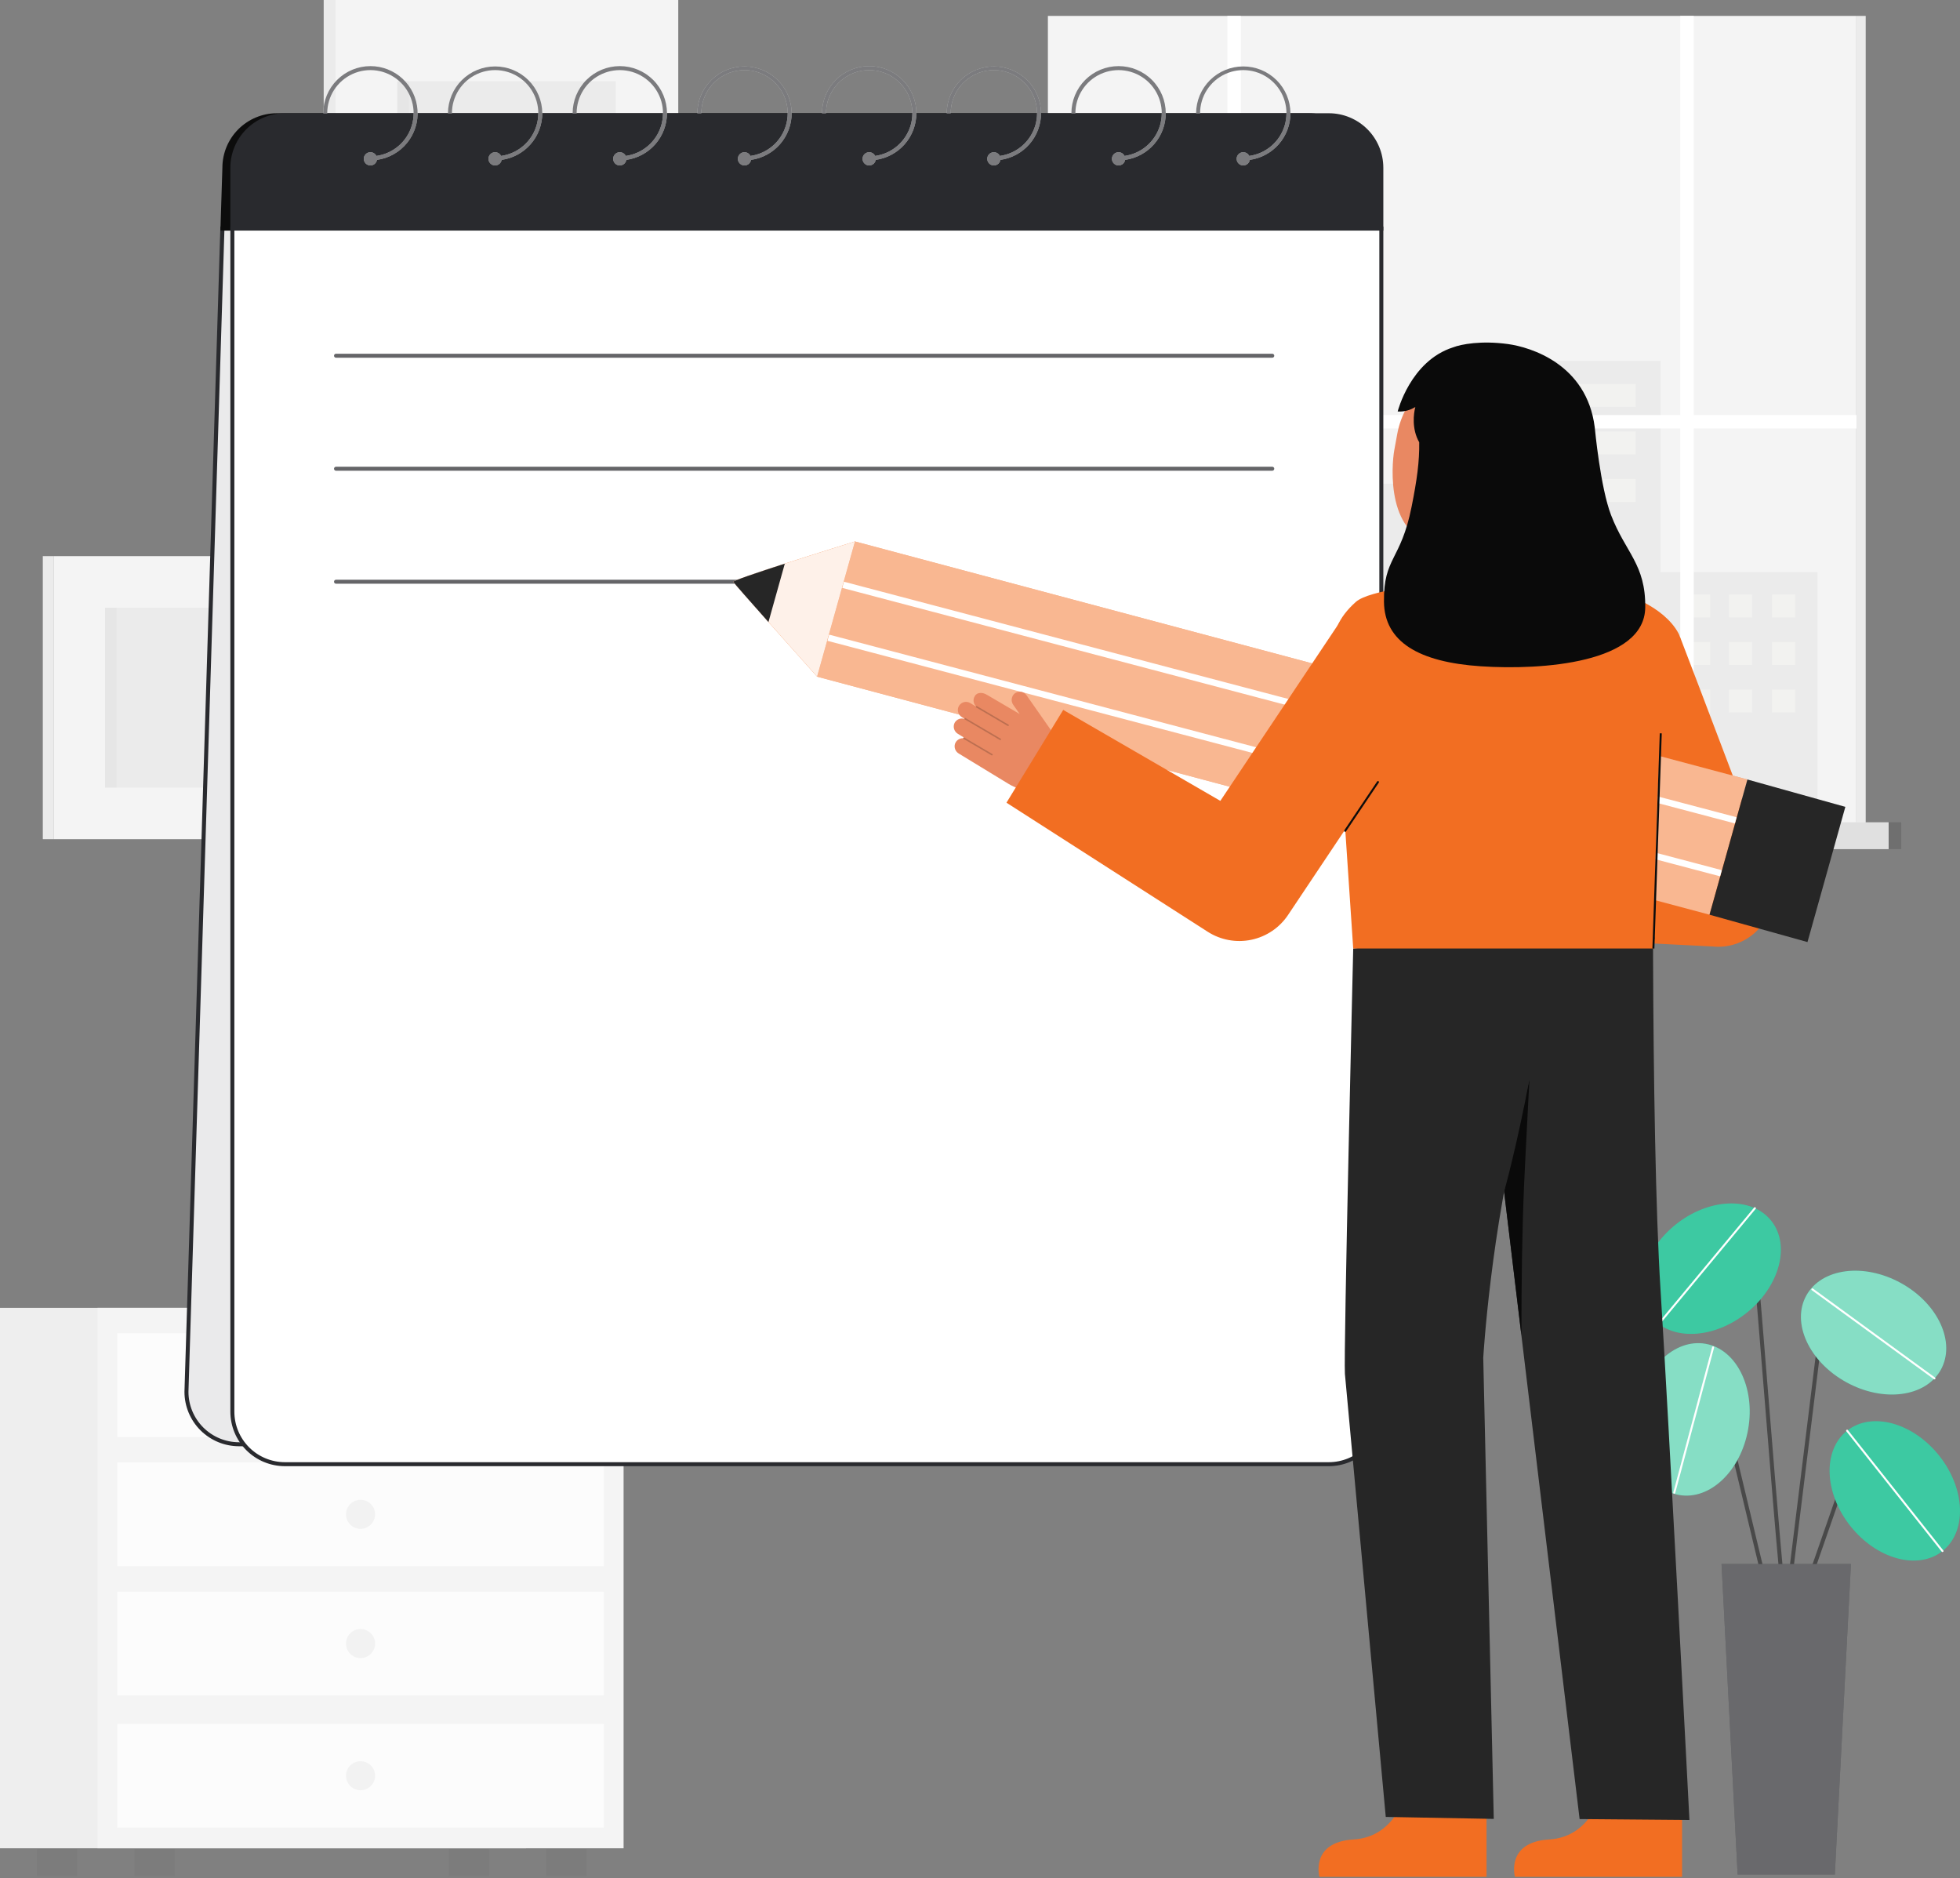 <svg width="311" height="298" viewBox="0 0 311 298" fill="none" xmlns="http://www.w3.org/2000/svg">
<rect x="0" y="0" width="311" height="298" fill="#808080" stroke="none"/>
<g clip-path="url(#clip0_5_742)">
<path d="M53.128 70.815H107.622L107.622 7.62939e-06H53.128L53.128 70.815Z" fill="#F4F4F4"/>
<path d="M53.128 0H51.361V70.815H53.128V0Z" fill="#F4F4F4"/>
<path opacity="0.05" d="M53.128 0H51.361V70.815H53.128V0Z" fill="#292A2E"/>
<path opacity="0.05" d="M63.055 57.915L97.695 57.915V12.9L63.055 12.9L63.055 57.915Z" fill="#292A2E"/>
<path opacity="0.03" d="M63.055 57.915H64.86V12.9H63.055L63.055 57.915Z" fill="#292A2E"/>
<path d="M8.561 133.133H53.128L53.128 88.23H8.561L8.561 133.133Z" fill="#F4F4F4"/>
<path opacity="0.05" d="M16.68 124.954H45.01V96.41H16.68L16.68 124.954Z" fill="#292A2E"/>
<path d="M8.562 88.23H6.794V133.133H8.562V88.23Z" fill="#F4F4F4"/>
<path opacity="0.05" d="M8.562 88.23H6.794V133.133H8.562V88.23Z" fill="#292A2E"/>
<path opacity="0.03" d="M16.68 124.954H18.485L18.485 96.41H16.68L16.68 124.954Z" fill="#292A2E"/>
<path d="M294.566 2.524H166.273V130.61H294.566V2.524Z" fill="#F4F4F4"/>
<path d="M296.037 2.524H294.566V130.61H296.037V2.524Z" fill="#F4F4F4"/>
<path opacity="0.05" d="M296.037 2.524H294.566V130.61H296.037V2.524Z" fill="#292A2E"/>
<path opacity="0.05" d="M263.487 90.785V57.274H235.991V76.743H193.401V111.217H175.3V130.61H193.401H196.888H288.395V90.785H263.487Z" fill="#292A2E"/>
<path opacity="0.34" d="M259.543 60.913H239.521V64.551H259.543V60.913Z" fill="#FFFFFA"/>
<path opacity="0.34" d="M259.543 68.453H239.521V72.091H259.543V68.453Z" fill="#FFFFFA"/>
<path opacity="0.34" d="M259.543 75.992H239.521V79.631H259.543V75.992Z" fill="#FFFFFA"/>
<path opacity="0.34" d="M284.844 94.317H281.154V97.956H284.844V94.317Z" fill="#FFFFFA"/>
<path opacity="0.34" d="M284.844 101.857H281.154V105.496H284.844V101.857Z" fill="#FFFFFA"/>
<path opacity="0.34" d="M284.844 109.397H281.154V113.036H284.844V109.397Z" fill="#FFFFFA"/>
<path opacity="0.34" d="M278.017 94.317H274.327V97.956H278.017V94.317Z" fill="#FFFFFA"/>
<path opacity="0.34" d="M278.017 101.857H274.327V105.496H278.017V101.857Z" fill="#FFFFFA"/>
<path opacity="0.34" d="M278.017 109.397H274.327V113.036H278.017V109.397Z" fill="#FFFFFA"/>
<path opacity="0.34" d="M271.375 94.317H267.684V97.956H271.375V94.317Z" fill="#FFFFFA"/>
<path opacity="0.34" d="M271.375 101.857H267.684V105.496H271.375V101.857Z" fill="#FFFFFA"/>
<path opacity="0.34" d="M271.375 109.397H267.684V113.036H271.375V109.397Z" fill="#FFFFFA"/>
<path d="M294.566 65.848H268.751V2.524H266.617V65.848H196.888V2.524H194.753V65.848H166.273V67.98H194.753V130.61H196.888V67.98H266.617V130.61H268.751V67.98H294.566V65.848Z" fill="white"/>
<path d="M299.677 130.455H161.162V134.715H299.677V130.455Z" fill="#F4F4F4"/>
<path opacity="0.1" d="M299.677 130.455H161.162V134.715H299.677V130.455Z" fill="#292A2E"/>
<path opacity="0.1" d="M301.677 130.455H299.677V134.715H301.677V130.455Z" fill="#292A2E"/>
<path opacity="0.1" d="M301.677 130.455H299.677V134.715H301.677V130.455Z" fill="#292A2E"/>
<path d="M283.428 255.915C283.386 255.915 283.345 255.907 283.306 255.891C283.268 255.875 283.233 255.851 283.204 255.822C282.757 255.377 282.03 247.203 280.071 222.867C279.269 212.909 278.512 203.503 277.96 197.788C277.92 197.379 277.762 197.332 277.709 197.316C276.953 197.088 274.652 198.899 273.368 200.485C273.315 200.551 273.239 200.592 273.155 200.601C273.072 200.61 272.988 200.585 272.923 200.532C272.857 200.48 272.816 200.403 272.807 200.32C272.798 200.236 272.823 200.153 272.875 200.088C273.725 199.039 276.493 196.29 277.891 196.711C278.174 196.795 278.525 197.04 278.59 197.727C279.143 203.448 279.9 212.856 280.702 222.816C281.893 237.605 283.242 254.359 283.685 255.414C283.719 255.461 283.739 255.517 283.743 255.575C283.748 255.633 283.736 255.691 283.709 255.743C283.683 255.794 283.642 255.838 283.593 255.868C283.543 255.899 283.486 255.915 283.428 255.915V255.915Z" fill="#494949"/>
<path d="M277.146 208.276C282.401 204.07 284.143 197.524 281.036 193.654C277.929 189.785 271.15 190.058 265.895 194.263C260.64 198.469 258.898 205.016 262.005 208.885C265.111 212.755 271.89 212.482 277.146 208.276Z" fill="#0CBC8B"/>
<path opacity="0.2" d="M277.146 208.276C282.401 204.07 284.143 197.524 281.036 193.654C277.929 189.785 271.15 190.058 265.895 194.263C260.64 198.469 258.898 205.016 262.005 208.885C265.111 212.755 271.89 212.482 277.146 208.276Z" fill="white"/>
<path d="M263.478 209.869C263.448 209.869 263.419 209.861 263.393 209.845C263.368 209.829 263.348 209.806 263.335 209.778C263.322 209.751 263.317 209.721 263.321 209.691C263.325 209.662 263.337 209.634 263.356 209.611L278.334 191.578C278.347 191.562 278.363 191.548 278.382 191.538C278.4 191.528 278.421 191.522 278.442 191.52C278.462 191.517 278.484 191.52 278.504 191.526C278.524 191.532 278.543 191.542 278.559 191.555C278.575 191.569 278.588 191.585 278.598 191.604C278.608 191.622 278.614 191.643 278.615 191.664C278.617 191.685 278.615 191.706 278.608 191.726C278.602 191.746 278.591 191.764 278.577 191.78L263.6 209.813C263.585 209.83 263.566 209.845 263.545 209.855C263.524 209.864 263.501 209.87 263.478 209.869Z" fill="white"/>
<path d="M286.694 252.049C286.644 252.049 286.594 252.037 286.549 252.014C286.504 251.991 286.465 251.957 286.436 251.916C286.407 251.875 286.388 251.827 286.381 251.777C286.374 251.727 286.378 251.677 286.395 251.629L292.021 235.475C292.187 235.001 292.469 234.575 292.842 234.238C293.215 233.9 293.667 233.661 294.156 233.543C294.646 233.426 295.157 233.432 295.643 233.563C296.129 233.693 296.575 233.943 296.939 234.29L299.914 237.127C299.974 237.185 300.01 237.264 300.011 237.348C300.013 237.432 299.982 237.513 299.924 237.574C299.866 237.635 299.786 237.67 299.702 237.672C299.618 237.674 299.537 237.642 299.476 237.584L296.502 234.747C296.214 234.474 295.862 234.276 295.479 234.173C295.095 234.07 294.691 234.065 294.305 234.158C293.919 234.251 293.562 234.44 293.268 234.706C292.973 234.972 292.75 235.308 292.619 235.683L286.993 251.837C286.972 251.899 286.931 251.952 286.878 251.99C286.824 252.029 286.76 252.049 286.694 252.049Z" fill="#494949"/>
<path d="M308.224 246.071C312.118 242.993 311.887 236.223 307.707 230.951C303.526 225.678 296.98 223.899 293.085 226.977C289.191 230.054 289.422 236.824 293.602 242.097C297.783 247.369 304.329 249.148 308.224 246.071Z" fill="#0CBC8B"/>
<path d="M280.872 254.885C280.801 254.885 280.731 254.861 280.676 254.817C280.62 254.773 280.58 254.711 280.564 254.642L271.123 215.229C271.058 214.961 270.921 214.715 270.725 214.519C270.53 214.324 270.284 214.186 270.016 214.12C269.747 214.055 269.465 214.065 269.201 214.149C268.938 214.233 268.703 214.388 268.522 214.597L265.611 217.955C265.556 218.018 265.478 218.057 265.395 218.064C265.311 218.07 265.228 218.042 265.164 217.987C265.101 217.932 265.062 217.855 265.056 217.771C265.05 217.687 265.077 217.605 265.132 217.541L268.043 214.183C268.3 213.886 268.634 213.666 269.009 213.547C269.384 213.427 269.784 213.413 270.166 213.506C270.548 213.599 270.897 213.796 271.175 214.074C271.452 214.353 271.647 214.702 271.739 215.084L281.18 254.496C281.19 254.537 281.191 254.578 281.185 254.619C281.178 254.661 281.164 254.7 281.142 254.735C281.12 254.771 281.092 254.801 281.058 254.826C281.024 254.85 280.986 254.868 280.945 254.877C280.921 254.883 280.897 254.885 280.872 254.885Z" fill="#494949"/>
<path d="M277.39 226.711C278.538 220.084 275.5 214.028 270.606 213.183C265.711 212.338 260.813 217.024 259.665 223.65C258.517 230.277 261.555 236.333 266.449 237.178C271.344 238.023 276.242 233.337 277.39 226.711Z" fill="#0CBC8B"/>
<path d="M283.428 255.915C283.415 255.915 283.402 255.914 283.389 255.912C283.348 255.907 283.308 255.894 283.272 255.874C283.235 255.853 283.204 255.826 283.178 255.793C283.152 255.76 283.134 255.723 283.122 255.683C283.111 255.643 283.108 255.601 283.113 255.56L289.142 206.689C289.208 206.157 289.426 205.655 289.771 205.243C290.115 204.832 290.572 204.528 291.085 204.37C291.598 204.211 292.146 204.203 292.664 204.348C293.181 204.493 293.645 204.784 294.001 205.186L300.892 212.978C300.919 213.009 300.941 213.046 300.954 213.085C300.968 213.124 300.973 213.166 300.971 213.207C300.968 213.249 300.957 213.289 300.939 213.327C300.921 213.364 300.895 213.397 300.864 213.425C300.833 213.452 300.797 213.473 300.757 213.487C300.718 213.5 300.676 213.506 300.635 213.503C300.593 213.501 300.553 213.49 300.515 213.472C300.478 213.454 300.444 213.428 300.417 213.397L293.527 205.605C293.252 205.294 292.893 205.069 292.493 204.957C292.093 204.845 291.67 204.851 291.273 204.974C290.876 205.096 290.524 205.331 290.257 205.649C289.991 205.967 289.822 206.355 289.772 206.766L283.742 255.637C283.733 255.714 283.696 255.784 283.638 255.835C283.58 255.886 283.505 255.914 283.428 255.915Z" fill="#494949"/>
<path d="M307.959 217.309C310.364 212.969 307.535 206.813 301.641 203.558C295.747 200.303 289.02 201.182 286.616 205.522C284.212 209.861 287.04 216.018 292.934 219.273C298.828 222.528 305.555 221.648 307.959 217.309Z" fill="#0CBC8B"/>
<path opacity="0.2" d="M308.224 246.071C312.118 242.993 311.887 236.223 307.707 230.951C303.526 225.678 296.98 223.899 293.085 226.977C289.191 230.054 289.422 236.824 293.602 242.097C297.783 247.369 304.329 249.148 308.224 246.071Z" fill="white"/>
<path opacity="0.5" d="M277.39 226.711C278.538 220.084 275.5 214.028 270.606 213.183C265.711 212.338 260.813 217.024 259.665 223.65C258.517 230.277 261.555 236.333 266.449 237.178C271.344 238.023 276.242 233.337 277.39 226.711Z" fill="white"/>
<path opacity="0.5" d="M307.959 217.309C310.364 212.969 307.535 206.813 301.641 203.558C295.747 200.303 289.02 201.182 286.616 205.522C284.212 209.861 287.04 216.018 292.934 219.273C298.828 222.528 305.555 221.648 307.959 217.309Z" fill="white"/>
<path d="M291.139 297.382H275.716L273.161 248.117H293.695L291.139 297.382Z" fill="#292A2E"/>
<path opacity="0.3" d="M291.139 297.382H275.716L273.161 248.117H293.695L291.139 297.382Z" fill="white"/>
<path d="M308.224 246.227C308.2 246.227 308.176 246.222 308.155 246.211C308.133 246.201 308.114 246.186 308.1 246.167L292.961 227.073C292.948 227.057 292.938 227.038 292.933 227.018C292.927 226.998 292.925 226.977 292.928 226.956C292.93 226.936 292.937 226.916 292.947 226.898C292.957 226.88 292.97 226.864 292.987 226.851C293.003 226.838 293.022 226.828 293.042 226.823C293.062 226.817 293.083 226.815 293.103 226.818C293.124 226.82 293.144 226.826 293.162 226.837C293.18 226.847 293.196 226.86 293.209 226.877L308.349 245.971C308.375 246.004 308.386 246.045 308.382 246.087C308.377 246.128 308.356 246.166 308.323 246.192C308.295 246.215 308.26 246.227 308.224 246.227V246.227Z" fill="white"/>
<path d="M306.953 218.838C306.919 218.838 306.886 218.827 306.86 218.807L287.487 204.685C287.471 204.673 287.456 204.657 287.446 204.639C287.435 204.622 287.428 204.602 287.424 204.581C287.421 204.561 287.422 204.54 287.427 204.52C287.432 204.5 287.441 204.481 287.453 204.464C287.465 204.447 287.481 204.433 287.498 204.422C287.516 204.411 287.536 204.404 287.556 204.401C287.577 204.398 287.598 204.398 287.618 204.403C287.638 204.408 287.658 204.417 287.674 204.429L307.046 218.552C307.073 218.571 307.092 218.599 307.102 218.631C307.112 218.662 307.112 218.696 307.102 218.727C307.091 218.759 307.071 218.786 307.045 218.806C307.018 218.825 306.986 218.836 306.953 218.836V218.838Z" fill="white"/>
<path d="M265.662 236.972C265.648 236.972 265.634 236.97 265.621 236.967C265.58 236.956 265.546 236.929 265.525 236.893C265.504 236.857 265.498 236.814 265.509 236.773L271.676 213.706C271.687 213.666 271.714 213.633 271.75 213.613C271.786 213.593 271.828 213.587 271.868 213.598C271.908 213.608 271.942 213.634 271.963 213.669C271.985 213.705 271.991 213.747 271.982 213.787L265.815 236.855C265.806 236.888 265.786 236.918 265.758 236.939C265.73 236.961 265.697 236.972 265.662 236.972V236.972Z" fill="white"/>
<path d="M57.28 199.749H31.84V207.139H57.28V199.749Z" fill="#F4F4F4"/>
<path opacity="0.05" d="M38.59 199.749H35.256V207.139H38.59V199.749Z" fill="#292A2E"/>
<path d="M54.029 201.356H40.169V205.735H54.029V201.356Z" fill="white"/>
<path d="M77.572 200.713L53.934 190.406L50.971 197.178L74.609 207.486L77.572 200.713Z" fill="#F4F4F4"/>
<path opacity="0.05" d="M77.572 200.713L53.934 190.406L50.971 197.178L74.609 207.486L77.572 200.713Z" fill="#292A2E"/>
<path d="M74.397 199.329L71.3 197.978L68.337 204.751L71.435 206.101L74.397 199.329Z" fill="white"/>
<path d="M69.189 198.811L56.31 193.195L54.555 197.208L67.433 202.824L69.189 198.811Z" fill="white"/>
<path opacity="0.05" d="M77.616 293.368H71.223V297.631H77.616V293.368Z" fill="#292A2E"/>
<path opacity="0.05" d="M12.254 293.368H5.86V297.631H12.254V293.368Z" fill="#292A2E"/>
<path d="M83.477 207.486H0V293.224H83.477V207.486Z" fill="#F4F4F4"/>
<path opacity="0.03" d="M83.477 207.486H0V293.224H83.477V207.486Z" fill="#292A2E"/>
<path d="M98.946 207.486H15.469V293.224H98.946V207.486Z" fill="#F4F4F4"/>
<path opacity="0.05" d="M93.086 293.368H86.693V297.631H93.086V293.368Z" fill="#292A2E"/>
<path opacity="0.05" d="M27.723 293.368H21.33V297.631H27.723V293.368Z" fill="#292A2E"/>
<path opacity="0.7" d="M95.813 211.501H18.603V227.973H95.813V211.501Z" fill="white"/>
<path opacity="0.7" d="M95.813 232.005H18.603V248.477H95.813V232.005Z" fill="white"/>
<path opacity="0.7" d="M95.813 252.509H18.603V268.981H95.813V252.509Z" fill="white"/>
<path opacity="0.05" d="M57.208 222.042C58.483 222.042 59.516 221.01 59.516 219.737C59.516 218.464 58.483 217.433 57.208 217.433C55.933 217.433 54.899 218.464 54.899 219.737C54.899 221.01 55.933 222.042 57.208 222.042Z" fill="#292A2E"/>
<path opacity="0.05" d="M57.208 242.546C58.483 242.546 59.516 241.514 59.516 240.241C59.516 238.968 58.483 237.937 57.208 237.937C55.933 237.937 54.899 238.968 54.899 240.241C54.899 241.514 55.933 242.546 57.208 242.546Z" fill="#292A2E"/>
<path opacity="0.05" d="M57.208 263.05C58.483 263.05 59.516 262.018 59.516 260.745C59.516 259.472 58.483 258.44 57.208 258.44C55.933 258.44 54.899 259.472 54.899 260.745C54.899 262.018 55.933 263.05 57.208 263.05Z" fill="#292A2E"/>
<path opacity="0.7" d="M95.813 273.474H18.603V289.946H95.813V273.474Z" fill="white"/>
<path opacity="0.05" d="M57.208 284.015C58.483 284.015 59.516 282.983 59.516 281.71C59.516 280.438 58.483 279.406 57.208 279.406C55.933 279.406 54.899 280.438 54.899 281.71C54.899 282.983 55.933 284.015 57.208 284.015Z" fill="#292A2E"/>
<path d="M201.663 229.126H37.92C35.71 229.126 33.59 228.249 32.027 226.689C30.464 225.129 29.586 223.012 29.586 220.806L35.287 36.262H215.381L209.997 220.806C209.997 223.012 209.119 225.129 207.556 226.689C205.993 228.249 203.874 229.126 201.663 229.126Z" fill="#292A2E"/>
<path opacity="0.9" d="M201.663 229.126H37.92C35.71 229.126 33.59 228.249 32.027 226.689C30.464 225.129 29.586 223.012 29.586 220.806L35.287 36.262H215.381L209.997 220.806C209.997 223.012 209.119 225.129 207.556 226.689C205.993 228.249 203.874 229.126 201.663 229.126Z" fill="white"/>
<path d="M201.663 229.442H37.92C35.626 229.439 33.428 228.529 31.806 226.91C30.184 225.291 29.272 223.096 29.269 220.806L34.97 35.946H215.698L210.313 220.806C210.311 223.095 209.399 225.291 207.777 226.91C206.155 228.529 203.957 229.439 201.663 229.442ZM35.604 36.578L29.903 220.806C29.905 222.928 30.751 224.962 32.254 226.463C33.757 227.963 35.794 228.807 37.92 228.809H201.663C203.789 228.807 205.826 227.963 207.329 226.463C208.832 224.962 209.678 222.928 209.68 220.806L215.064 36.578H35.604Z" fill="#292A2E"/>
<path d="M207.681 17.964H43.937C41.644 17.966 39.445 18.877 37.824 20.496C36.202 22.115 35.289 24.31 35.287 26.6L34.97 36.578H215.698L216.331 26.6C216.328 24.31 215.416 22.115 213.795 20.496C212.173 18.877 209.974 17.966 207.681 17.964Z" fill="#0C0C0C"/>
<path d="M210.848 17.964H45.204C42.911 17.966 40.712 18.877 39.09 20.496C37.469 22.115 36.556 24.31 36.554 26.6V36.578H219.498V26.6C219.495 24.31 218.583 22.115 216.962 20.496C215.34 18.877 213.141 17.966 210.848 17.964Z" fill="#292A2E"/>
<path d="M36.871 36.262H219.182V223.968C219.182 226.174 218.304 228.291 216.741 229.851C215.178 231.411 213.059 232.288 210.848 232.288H45.204C42.994 232.288 40.874 231.411 39.312 229.851C37.749 228.291 36.871 226.174 36.871 223.968V36.262V36.262Z" fill="white"/>
<path d="M210.848 232.604H45.204C42.911 232.601 40.712 231.691 39.09 230.072C37.469 228.453 36.556 226.257 36.554 223.968V35.946H219.498V223.968C219.495 226.257 218.583 228.453 216.962 230.072C215.34 231.691 213.141 232.601 210.848 232.604V232.604ZM37.187 36.578V223.968C37.19 226.09 38.035 228.124 39.538 229.625C41.041 231.125 43.079 231.969 45.204 231.971H210.848C212.973 231.969 215.011 231.125 216.514 229.625C218.017 228.124 218.862 226.09 218.865 223.968V36.578H37.187Z" fill="#292A2E"/>
<path d="M58.777 10.49C56.793 10.492 54.89 11.281 53.487 12.682C52.083 14.083 51.294 15.982 51.292 17.964H51.925C51.925 16.651 52.303 15.365 53.014 14.261C53.726 13.157 54.74 12.28 55.937 11.736C57.134 11.192 58.462 11.003 59.764 11.192C61.065 11.381 62.284 11.94 63.276 12.802C64.268 13.664 64.991 14.792 65.358 16.053C65.725 17.314 65.721 18.653 65.346 19.912C64.971 21.17 64.242 22.294 63.244 23.15C62.247 24.006 61.024 24.557 59.722 24.738C59.612 24.512 59.425 24.333 59.194 24.233C58.964 24.133 58.705 24.119 58.465 24.193C58.225 24.267 58.019 24.424 57.885 24.636C57.751 24.848 57.697 25.101 57.734 25.35C57.77 25.598 57.895 25.825 58.084 25.99C58.274 26.154 58.516 26.246 58.768 26.247C59.019 26.249 59.263 26.161 59.455 25.999C59.646 25.837 59.774 25.612 59.814 25.364C61.691 25.102 63.399 24.139 64.593 22.669C65.787 21.199 66.377 19.332 66.246 17.444C66.114 15.556 65.27 13.789 63.884 12.498C62.498 11.207 60.673 10.49 58.777 10.49V10.49Z" fill="#F4F4F4"/>
<path d="M204.76 17.964C204.747 15.99 203.953 14.101 202.551 12.71C201.148 11.319 199.252 10.539 197.275 10.539C195.298 10.539 193.401 11.319 191.999 12.71C190.596 14.101 189.802 15.99 189.789 17.964H190.422C190.422 16.651 190.8 15.365 191.512 14.261C192.223 13.157 193.238 12.28 194.434 11.736C195.631 11.192 196.959 11.003 198.261 11.192C199.562 11.381 200.781 11.94 201.773 12.802C202.765 13.664 203.488 14.792 203.855 16.053C204.222 17.314 204.218 18.653 203.843 19.912C203.468 21.17 202.739 22.294 201.741 23.15C200.744 24.006 199.521 24.557 198.219 24.738C198.109 24.512 197.922 24.333 197.692 24.233C197.461 24.133 197.202 24.119 196.962 24.193C196.722 24.267 196.516 24.424 196.382 24.636C196.248 24.848 196.194 25.101 196.231 25.35C196.267 25.598 196.392 25.825 196.581 25.99C196.771 26.154 197.013 26.246 197.265 26.247C197.516 26.249 197.76 26.161 197.952 25.999C198.144 25.837 198.271 25.612 198.311 25.364C200.098 25.112 201.735 24.225 202.919 22.866C204.104 21.506 204.758 19.766 204.76 17.964V17.964Z" fill="#F4F4F4"/>
<path d="M184.975 17.964C184.975 15.982 184.186 14.081 182.782 12.679C181.379 11.278 179.475 10.49 177.489 10.49C175.504 10.49 173.6 11.278 172.196 12.679C170.793 14.081 170.004 15.982 170.004 17.964H170.637C170.637 16.651 171.015 15.366 171.727 14.262C172.438 13.158 173.453 12.281 174.649 11.737C175.846 11.193 177.174 11.004 178.475 11.193C179.776 11.382 180.996 11.94 181.988 12.802C182.979 13.664 183.702 14.792 184.069 16.053C184.436 17.314 184.432 18.653 184.057 19.911C183.683 21.17 182.953 22.294 181.956 23.15C180.959 24.006 179.737 24.557 178.434 24.738C178.325 24.512 178.138 24.333 177.907 24.233C177.677 24.132 177.418 24.118 177.177 24.191C176.937 24.265 176.731 24.422 176.596 24.635C176.462 24.847 176.408 25.1 176.445 25.349C176.481 25.597 176.606 25.825 176.795 25.989C176.985 26.154 177.227 26.246 177.479 26.248C177.731 26.25 177.974 26.161 178.166 25.999C178.359 25.837 178.486 25.612 178.526 25.364C180.313 25.112 181.95 24.225 183.134 22.866C184.319 21.506 184.972 19.765 184.975 17.964V17.964Z" fill="#F4F4F4"/>
<path d="M165.19 17.964C165.177 15.99 164.382 14.101 162.98 12.71C161.578 11.319 159.681 10.539 157.704 10.539C155.727 10.539 153.83 11.319 152.428 12.71C151.026 14.101 150.231 15.99 150.218 17.964H150.852C150.852 16.651 151.23 15.365 151.941 14.261C152.652 13.157 153.667 12.28 154.864 11.736C156.06 11.192 157.389 11.003 158.69 11.192C159.991 11.381 161.211 11.94 162.203 12.802C163.195 13.664 163.917 14.792 164.284 16.053C164.651 17.314 164.647 18.653 164.272 19.912C163.898 21.17 163.168 22.294 162.171 23.15C161.174 24.006 159.951 24.557 158.648 24.738C158.539 24.512 158.352 24.333 158.121 24.233C157.89 24.133 157.632 24.119 157.392 24.193C157.151 24.267 156.946 24.424 156.811 24.636C156.677 24.848 156.624 25.101 156.66 25.35C156.697 25.598 156.821 25.825 157.011 25.99C157.2 26.154 157.443 26.246 157.694 26.247C157.946 26.249 158.189 26.161 158.381 25.999C158.573 25.837 158.7 25.612 158.74 25.364C160.528 25.112 162.164 24.225 163.349 22.866C164.533 21.506 165.187 19.766 165.19 17.964V17.964Z" fill="#F4F4F4"/>
<path d="M145.404 17.964C145.404 16.982 145.21 16.01 144.834 15.104C144.458 14.197 143.907 13.373 143.212 12.679C142.517 11.985 141.691 11.435 140.783 11.059C139.875 10.684 138.902 10.49 137.919 10.49C136.936 10.49 135.962 10.684 135.054 11.059C134.146 11.435 133.321 11.985 132.626 12.679C131.931 13.373 131.379 14.197 131.003 15.104C130.627 16.01 130.433 16.982 130.433 17.964H131.067C131.066 16.651 131.445 15.366 132.156 14.261C132.867 13.157 133.882 12.281 135.078 11.737C136.275 11.193 137.603 11.004 138.905 11.193C140.206 11.382 141.425 11.94 142.417 12.802C143.409 13.664 144.131 14.793 144.498 16.053C144.865 17.314 144.861 18.653 144.487 19.912C144.112 21.17 143.382 22.294 142.385 23.15C141.388 24.006 140.165 24.557 138.863 24.738C138.753 24.512 138.566 24.333 138.336 24.233C138.105 24.133 137.847 24.119 137.606 24.193C137.366 24.267 137.16 24.424 137.026 24.636C136.892 24.848 136.838 25.101 136.875 25.35C136.912 25.598 137.036 25.825 137.226 25.99C137.415 26.154 137.658 26.246 137.909 26.247C138.16 26.249 138.404 26.161 138.596 25.999C138.788 25.837 138.915 25.612 138.955 25.364C140.742 25.112 142.379 24.225 143.563 22.866C144.748 21.506 145.402 19.765 145.404 17.964V17.964Z" fill="#F4F4F4"/>
<path d="M125.619 17.964C125.606 15.99 124.812 14.101 123.409 12.71C122.007 11.319 120.11 10.539 118.133 10.539C116.156 10.539 114.26 11.319 112.857 12.71C111.455 14.101 110.661 15.99 110.648 17.964H111.281C111.281 16.651 111.659 15.365 112.37 14.261C113.082 13.157 114.096 12.28 115.293 11.736C116.49 11.192 117.818 11.003 119.119 11.192C120.421 11.381 121.64 11.94 122.632 12.802C123.624 13.664 124.347 14.792 124.714 16.053C125.081 17.314 125.076 18.653 124.702 19.912C124.327 21.17 123.597 22.294 122.6 23.15C121.603 24.006 120.38 24.557 119.078 24.738C118.968 24.512 118.781 24.333 118.55 24.233C118.32 24.133 118.061 24.119 117.821 24.193C117.581 24.267 117.375 24.424 117.241 24.636C117.107 24.848 117.053 25.101 117.089 25.35C117.126 25.598 117.25 25.825 117.44 25.99C117.63 26.154 117.872 26.246 118.123 26.247C118.375 26.249 118.618 26.161 118.81 25.999C119.002 25.837 119.13 25.612 119.17 25.364C120.957 25.112 122.593 24.225 123.778 22.866C124.963 21.506 125.616 19.766 125.619 17.964V17.964Z" fill="#F4F4F4"/>
<path d="M105.833 17.964C105.833 15.982 105.045 14.081 103.641 12.679C102.237 11.278 100.333 10.49 98.348 10.49C96.363 10.49 94.459 11.278 93.055 12.679C91.651 14.081 90.862 15.982 90.862 17.964H91.496C91.496 16.651 91.874 15.366 92.585 14.261C93.297 13.157 94.311 12.281 95.508 11.737C96.704 11.193 98.033 11.004 99.334 11.193C100.635 11.382 101.854 11.94 102.846 12.802C103.838 13.664 104.561 14.793 104.928 16.053C105.295 17.314 105.291 18.653 104.916 19.912C104.541 21.17 103.812 22.294 102.815 23.15C101.817 24.006 100.595 24.557 99.292 24.738C99.183 24.512 98.996 24.333 98.765 24.233C98.535 24.133 98.276 24.119 98.036 24.193C97.795 24.267 97.59 24.424 97.456 24.636C97.321 24.848 97.268 25.101 97.304 25.35C97.341 25.598 97.465 25.825 97.655 25.99C97.844 26.154 98.087 26.246 98.338 26.247C98.59 26.249 98.833 26.161 99.025 25.999C99.217 25.837 99.345 25.612 99.385 25.364C101.172 25.112 102.808 24.225 103.993 22.866C105.177 21.506 105.831 19.765 105.833 17.964Z" fill="#F4F4F4"/>
<path d="M86.048 17.964C86.035 15.99 85.241 14.101 83.839 12.71C82.436 11.319 80.54 10.539 78.563 10.539C76.586 10.539 74.689 11.319 73.287 12.71C71.884 14.101 71.09 15.99 71.077 17.964H71.71C71.71 16.651 72.088 15.365 72.8 14.261C73.511 13.157 74.526 12.28 75.722 11.736C76.919 11.192 78.247 11.003 79.549 11.192C80.85 11.381 82.069 11.94 83.061 12.802C84.053 13.664 84.776 14.792 85.143 16.053C85.51 17.314 85.506 18.653 85.131 19.912C84.756 21.17 84.027 22.294 83.029 23.15C82.032 24.006 80.809 24.557 79.507 24.738C79.397 24.512 79.21 24.333 78.98 24.233C78.749 24.133 78.49 24.119 78.25 24.193C78.01 24.267 77.804 24.424 77.67 24.636C77.536 24.848 77.482 25.101 77.519 25.35C77.555 25.598 77.68 25.825 77.869 25.99C78.059 26.154 78.301 26.246 78.553 26.247C78.804 26.249 79.048 26.161 79.24 25.999C79.432 25.837 79.559 25.612 79.599 25.364C81.386 25.112 83.023 24.225 84.207 22.866C85.392 21.506 86.046 19.766 86.048 17.964V17.964Z" fill="#F4F4F4"/>
<g opacity="0.6">
<path d="M58.777 10.49C56.793 10.492 54.89 11.281 53.487 12.682C52.083 14.083 51.294 15.982 51.292 17.964H51.925C51.925 16.651 52.303 15.365 53.014 14.261C53.726 13.157 54.74 12.28 55.937 11.736C57.134 11.192 58.462 11.003 59.764 11.192C61.065 11.381 62.284 11.94 63.276 12.802C64.268 13.664 64.991 14.792 65.358 16.053C65.725 17.314 65.721 18.653 65.346 19.912C64.971 21.17 64.242 22.294 63.244 23.15C62.247 24.006 61.024 24.557 59.722 24.738C59.612 24.512 59.425 24.333 59.194 24.233C58.964 24.133 58.705 24.119 58.465 24.193C58.225 24.267 58.019 24.424 57.885 24.636C57.751 24.848 57.697 25.101 57.734 25.35C57.77 25.598 57.895 25.825 58.084 25.99C58.274 26.154 58.516 26.246 58.768 26.247C59.019 26.249 59.263 26.161 59.455 25.999C59.646 25.837 59.774 25.612 59.814 25.364C61.691 25.102 63.399 24.139 64.593 22.669C65.787 21.199 66.377 19.332 66.246 17.444C66.114 15.556 65.27 13.789 63.884 12.498C62.498 11.207 60.673 10.49 58.777 10.49V10.49Z" fill="#292A2E"/>
<path d="M204.76 17.964C204.747 15.99 203.953 14.101 202.551 12.71C201.148 11.319 199.252 10.539 197.275 10.539C195.298 10.539 193.401 11.319 191.999 12.71C190.596 14.101 189.802 15.99 189.789 17.964H190.422C190.422 16.651 190.8 15.365 191.512 14.261C192.223 13.157 193.238 12.28 194.434 11.736C195.631 11.192 196.959 11.003 198.261 11.192C199.562 11.381 200.781 11.94 201.773 12.802C202.765 13.664 203.488 14.792 203.855 16.053C204.222 17.314 204.218 18.653 203.843 19.912C203.468 21.17 202.739 22.294 201.741 23.15C200.744 24.006 199.521 24.557 198.219 24.738C198.109 24.512 197.922 24.333 197.692 24.233C197.461 24.133 197.202 24.119 196.962 24.193C196.722 24.267 196.516 24.424 196.382 24.636C196.248 24.848 196.194 25.101 196.231 25.35C196.267 25.598 196.392 25.825 196.581 25.99C196.771 26.154 197.013 26.246 197.265 26.247C197.516 26.249 197.76 26.161 197.952 25.999C198.144 25.837 198.271 25.612 198.311 25.364C200.098 25.112 201.735 24.225 202.919 22.866C204.104 21.506 204.758 19.766 204.76 17.964V17.964Z" fill="#292A2E"/>
<path d="M184.975 17.964C184.975 15.982 184.186 14.081 182.782 12.679C181.379 11.278 179.475 10.49 177.489 10.49C175.504 10.49 173.6 11.278 172.196 12.679C170.793 14.081 170.004 15.982 170.004 17.964H170.637C170.637 16.651 171.015 15.366 171.727 14.262C172.438 13.158 173.453 12.281 174.649 11.737C175.846 11.193 177.174 11.004 178.475 11.193C179.776 11.382 180.996 11.94 181.988 12.802C182.979 13.664 183.702 14.792 184.069 16.053C184.436 17.314 184.432 18.653 184.057 19.911C183.683 21.17 182.953 22.294 181.956 23.15C180.959 24.006 179.737 24.557 178.434 24.738C178.325 24.512 178.138 24.333 177.907 24.233C177.677 24.132 177.418 24.118 177.177 24.191C176.937 24.265 176.731 24.422 176.596 24.635C176.462 24.847 176.408 25.1 176.445 25.349C176.481 25.597 176.606 25.825 176.795 25.989C176.985 26.154 177.227 26.246 177.479 26.248C177.731 26.25 177.974 26.161 178.166 25.999C178.359 25.837 178.486 25.612 178.526 25.364C180.313 25.112 181.95 24.225 183.134 22.866C184.319 21.506 184.972 19.765 184.975 17.964V17.964Z" fill="#292A2E"/>
<path d="M165.19 17.964C165.177 15.99 164.382 14.101 162.98 12.71C161.578 11.319 159.681 10.539 157.704 10.539C155.727 10.539 153.83 11.319 152.428 12.71C151.026 14.101 150.231 15.99 150.218 17.964H150.852C150.852 16.651 151.23 15.365 151.941 14.261C152.652 13.157 153.667 12.28 154.864 11.736C156.06 11.192 157.389 11.003 158.69 11.192C159.991 11.381 161.211 11.94 162.203 12.802C163.195 13.664 163.917 14.792 164.284 16.053C164.651 17.314 164.647 18.653 164.272 19.912C163.898 21.17 163.168 22.294 162.171 23.15C161.174 24.006 159.951 24.557 158.648 24.738C158.539 24.512 158.352 24.333 158.121 24.233C157.89 24.133 157.632 24.119 157.392 24.193C157.151 24.267 156.946 24.424 156.811 24.636C156.677 24.848 156.624 25.101 156.66 25.35C156.697 25.598 156.821 25.825 157.011 25.99C157.2 26.154 157.443 26.246 157.694 26.247C157.946 26.249 158.189 26.161 158.381 25.999C158.573 25.837 158.7 25.612 158.74 25.364C160.528 25.112 162.164 24.225 163.349 22.866C164.533 21.506 165.187 19.766 165.19 17.964V17.964Z" fill="#292A2E"/>
<path d="M145.404 17.964C145.404 16.982 145.21 16.01 144.834 15.104C144.458 14.197 143.907 13.373 143.212 12.679C142.517 11.985 141.691 11.435 140.783 11.059C139.875 10.684 138.902 10.49 137.919 10.49C136.936 10.49 135.962 10.684 135.054 11.059C134.146 11.435 133.321 11.985 132.626 12.679C131.931 13.373 131.379 14.197 131.003 15.104C130.627 16.01 130.433 16.982 130.433 17.964H131.067C131.066 16.651 131.445 15.366 132.156 14.261C132.867 13.157 133.882 12.281 135.078 11.737C136.275 11.193 137.603 11.004 138.905 11.193C140.206 11.382 141.425 11.94 142.417 12.802C143.409 13.664 144.131 14.793 144.498 16.053C144.865 17.314 144.861 18.653 144.487 19.912C144.112 21.17 143.382 22.294 142.385 23.15C141.388 24.006 140.165 24.557 138.863 24.738C138.753 24.512 138.566 24.333 138.336 24.233C138.105 24.133 137.847 24.119 137.606 24.193C137.366 24.267 137.16 24.424 137.026 24.636C136.892 24.848 136.838 25.101 136.875 25.35C136.912 25.598 137.036 25.825 137.226 25.99C137.415 26.154 137.658 26.246 137.909 26.247C138.16 26.249 138.404 26.161 138.596 25.999C138.788 25.837 138.915 25.612 138.955 25.364C140.742 25.112 142.379 24.225 143.563 22.866C144.748 21.506 145.402 19.765 145.404 17.964V17.964Z" fill="#292A2E"/>
<path d="M125.619 17.964C125.606 15.99 124.812 14.101 123.409 12.71C122.007 11.319 120.11 10.539 118.133 10.539C116.156 10.539 114.26 11.319 112.857 12.71C111.455 14.101 110.661 15.99 110.648 17.964H111.281C111.281 16.651 111.659 15.365 112.37 14.261C113.082 13.157 114.096 12.28 115.293 11.736C116.49 11.192 117.818 11.003 119.119 11.192C120.421 11.381 121.64 11.94 122.632 12.802C123.624 13.664 124.347 14.792 124.714 16.053C125.081 17.314 125.076 18.653 124.702 19.912C124.327 21.17 123.597 22.294 122.6 23.15C121.603 24.006 120.38 24.557 119.078 24.738C118.968 24.512 118.781 24.333 118.55 24.233C118.32 24.133 118.061 24.119 117.821 24.193C117.581 24.267 117.375 24.424 117.241 24.636C117.107 24.848 117.053 25.101 117.089 25.35C117.126 25.598 117.25 25.825 117.44 25.99C117.63 26.154 117.872 26.246 118.123 26.247C118.375 26.249 118.618 26.161 118.81 25.999C119.002 25.837 119.13 25.612 119.17 25.364C120.957 25.112 122.593 24.225 123.778 22.866C124.963 21.506 125.616 19.766 125.619 17.964V17.964Z" fill="#292A2E"/>
<path d="M105.833 17.964C105.833 15.982 105.045 14.081 103.641 12.679C102.237 11.278 100.333 10.49 98.348 10.49C96.363 10.49 94.459 11.278 93.055 12.679C91.651 14.081 90.862 15.982 90.862 17.964H91.496C91.496 16.651 91.874 15.366 92.585 14.261C93.297 13.157 94.311 12.281 95.508 11.737C96.704 11.193 98.033 11.004 99.334 11.193C100.635 11.382 101.854 11.94 102.846 12.802C103.838 13.664 104.561 14.793 104.928 16.053C105.295 17.314 105.291 18.653 104.916 19.912C104.541 21.17 103.812 22.294 102.815 23.15C101.817 24.006 100.595 24.557 99.292 24.738C99.183 24.512 98.996 24.333 98.765 24.233C98.535 24.133 98.276 24.119 98.036 24.193C97.795 24.267 97.59 24.424 97.456 24.636C97.321 24.848 97.268 25.101 97.304 25.35C97.341 25.598 97.465 25.825 97.655 25.99C97.844 26.154 98.087 26.246 98.338 26.247C98.59 26.249 98.833 26.161 99.025 25.999C99.217 25.837 99.345 25.612 99.385 25.364C101.172 25.112 102.808 24.225 103.993 22.866C105.177 21.506 105.831 19.765 105.833 17.964Z" fill="#292A2E"/>
<path d="M86.048 17.964C86.035 15.99 85.241 14.101 83.839 12.71C82.436 11.319 80.54 10.539 78.563 10.539C76.586 10.539 74.689 11.319 73.287 12.71C71.884 14.101 71.09 15.99 71.077 17.964H71.71C71.71 16.651 72.088 15.365 72.8 14.261C73.511 13.157 74.526 12.28 75.722 11.736C76.919 11.192 78.247 11.003 79.549 11.192C80.85 11.381 82.069 11.94 83.061 12.802C84.053 13.664 84.776 14.792 85.143 16.053C85.51 17.314 85.506 18.653 85.131 19.912C84.756 21.17 84.027 22.294 83.029 23.15C82.032 24.006 80.809 24.557 79.507 24.738C79.397 24.512 79.21 24.333 78.98 24.233C78.749 24.133 78.49 24.119 78.25 24.193C78.01 24.267 77.804 24.424 77.67 24.636C77.536 24.848 77.482 25.101 77.519 25.35C77.555 25.598 77.68 25.825 77.869 25.99C78.059 26.154 78.301 26.246 78.553 26.247C78.804 26.249 79.048 26.161 79.24 25.999C79.432 25.837 79.559 25.612 79.599 25.364C81.386 25.112 83.023 24.225 84.207 22.866C85.392 21.506 86.046 19.766 86.048 17.964V17.964Z" fill="#292A2E"/>
</g>
<g opacity="0.72">
<path d="M201.876 56.751H53.316C53.232 56.751 53.151 56.718 53.092 56.659C53.032 56.599 52.999 56.519 52.999 56.435C52.999 56.351 53.032 56.271 53.092 56.212C53.151 56.152 53.232 56.119 53.316 56.119H201.876C201.96 56.119 202.041 56.152 202.1 56.212C202.159 56.271 202.193 56.351 202.193 56.435C202.193 56.519 202.159 56.599 202.1 56.659C202.041 56.718 201.96 56.751 201.876 56.751Z" fill="#292A2E"/>
</g>
<g opacity="0.72">
<path d="M201.876 74.678H53.316C53.232 74.678 53.151 74.645 53.092 74.586C53.032 74.526 52.999 74.446 52.999 74.362C52.999 74.278 53.032 74.198 53.092 74.138C53.151 74.079 53.232 74.046 53.316 74.046H201.876C201.96 74.046 202.041 74.079 202.1 74.138C202.159 74.198 202.193 74.278 202.193 74.362C202.193 74.446 202.159 74.526 202.1 74.586C202.041 74.645 201.96 74.678 201.876 74.678Z" fill="#292A2E"/>
</g>
<g opacity="0.72">
<path d="M118.052 92.605H53.316C53.232 92.605 53.152 92.572 53.092 92.513C53.033 92.453 52.999 92.373 52.999 92.289C52.999 92.205 53.033 92.125 53.092 92.066C53.152 92.006 53.232 91.973 53.316 91.973H118.052C118.136 91.973 118.216 92.006 118.276 92.066C118.335 92.125 118.368 92.205 118.368 92.289C118.368 92.373 118.335 92.453 118.276 92.513C118.216 92.572 118.136 92.605 118.052 92.605Z" fill="#292A2E"/>
</g>
<path d="M272.64 150.202C274.041 150.202 275.421 149.864 276.663 149.216C277.904 148.569 278.971 147.632 279.772 146.485C280.573 145.337 281.084 144.014 281.263 142.627C281.441 141.24 281.282 139.83 280.797 138.518C280.305 137.186 268.77 106.691 266.574 101.041L250.315 107.618C251.55 110.795 256.023 122.837 259.617 132.537L253.646 131.89L251.767 149.151L271.699 150.152C272.012 150.186 272.326 150.202 272.64 150.202V150.202Z" fill="#F26E22"/>
<path d="M129.653 107.35L135.663 85.899L277.265 123.664L271.255 145.114L129.653 107.35Z" fill="#F26E22"/>
<path opacity="0.5" d="M129.653 107.35L135.663 85.899L277.265 123.664L271.255 145.114L129.653 107.35Z" fill="white"/>
<path d="M286.799 149.456L292.808 128.005L277.267 123.665L271.257 145.116L286.799 149.456Z" fill="#262626"/>
<path d="M129.653 107.349C129.653 107.349 125.576 102.786 121.933 98.686C119.046 95.433 116.433 92.471 116.353 92.309C116.273 92.146 120.197 90.82 124.53 89.42C129.796 87.719 135.664 85.9 135.664 85.9L129.653 107.349Z" fill="#F26E22"/>
<path opacity="0.9" d="M129.653 107.349C129.653 107.349 125.576 102.786 121.933 98.686C119.046 95.433 116.433 92.471 116.353 92.309C116.273 92.146 120.197 90.82 124.53 89.42C129.796 87.719 135.664 85.9 135.664 85.9L129.653 107.349Z" fill="white"/>
<path d="M121.933 98.686C119.046 95.433 116.433 92.471 116.353 92.308C116.273 92.146 120.197 90.82 124.53 89.42L121.933 98.686Z" fill="#262626"/>
<path d="M131.566 100.682L273.205 138.047L272.935 139.026L131.295 101.662L131.566 100.682Z" fill="white"/>
<path d="M133.914 92.289L275.553 129.653L275.282 130.633L133.643 93.269L133.914 92.289Z" fill="white"/>
<path d="M254.183 284.009C254.183 284.009 252.753 291.409 245.813 291.822C238.873 292.236 240.378 297.755 240.378 297.755H266.899V284.526L254.183 284.009Z" fill="#F26E22"/>
<path d="M262.363 149.016C262.363 149.016 262.279 146.791 262.297 151.838C262.363 170.661 262.69 192.161 263.489 204.742C264.774 224.967 268.068 288.733 268.068 288.733L250.641 288.587L233.751 148.251L262.363 149.016Z" fill="#262626"/>
<path d="M242.683 171.212C242.683 171.212 241.961 184.872 241.828 188.079C241.518 195.495 241.41 203.174 241.41 211.88L238.663 189.057C238.663 189.057 240.673 181.904 242.683 171.212Z" fill="#0A0A0A"/>
<path d="M223.158 284.009C223.158 284.009 221.728 291.409 214.788 291.822C207.848 292.236 209.352 297.755 209.352 297.755H235.874V284.526L223.158 284.009Z" fill="#F26E22"/>
<path d="M214.719 150.479C214.719 150.479 213.176 214.811 213.402 217.956L219.883 288.247L237.022 288.563L235.352 215.412C235.352 215.412 236.53 195.234 241.413 176.497C243.912 166.88 245.416 157.033 245.901 147.11V147.11L214.719 150.479Z" fill="#262626"/>
<path d="M262.553 149.014L262.61 149.017C262.61 149.017 262.568 147.92 262.553 149.014Z" fill="#333333"/>
<path d="M212.266 114.769C212.625 118.984 214.374 145.285 214.719 150.477H262.344C262.613 145.794 262.658 125.503 263.678 116.345C264.652 107.606 267.726 103.043 266.325 100.46C264.037 96.237 257.783 93.797 253.519 93.221C250.915 92.869 246.999 92.616 246.999 92.616C246.999 92.616 246.667 99.314 238.76 99.687C227.996 100.193 228.715 92.616 228.662 92.616C226.92 92.616 217.275 93.602 215.153 95.477C209.449 100.517 211.503 105.835 212.266 114.769Z" fill="#F26E22"/>
<path d="M222.988 92.039C223.041 92.032 224.502 97.521 235.903 96.667C243.795 96.076 245.721 90.713 245.901 90.713C245.05 90.532 243.668 90.344 243.29 90.143C242.047 89.477 241.142 88.665 240.686 86.924C240.33 85.561 240.148 80.318 240.148 77.687L228.003 80.412C228.172 83.379 229.357 90.259 225.205 91.477C224.514 91.678 223.77 91.863 222.988 92.039Z" fill="#E98862"/>
<path d="M228.424 86.246C233.211 86.623 239.362 84.605 240.53 78.228L241.584 72.473C242.752 66.095 240.344 60.313 234.331 59.215C228.317 58.116 222.875 62.465 221.706 68.843L221.24 71.39C220.79 73.838 219.881 85.573 228.424 86.246Z" fill="#E98862"/>
<path d="M223.984 80.391C224.844 76.08 225.237 73.203 225.192 70.168C223.981 68.05 224.3 65.615 224.575 64.564C223.741 65.093 222.761 65.344 221.776 65.281C221.776 65.281 223.777 57.26 230.58 55.101C231.831 54.615 235.026 54.001 239.268 54.582C242.875 55.076 251.769 57.769 253.039 67.765V67.771C253.081 68.102 253.935 77.312 255.636 81.731C257.925 87.671 261.138 89.517 261.056 96.371C260.952 105.187 244.718 106.36 234.928 105.701C225.138 105.042 219.67 101.827 219.599 95.474C219.522 88.355 222.265 89.016 223.984 80.391Z" fill="#0A0A0A"/>
<path d="M263.361 116.335L262.191 150.473L262.508 150.484L263.678 116.346L263.361 116.335Z" fill="#0C0C0C"/>
<path d="M167.582 117.009L162.876 110.287C162.773 110.139 162.639 110.015 162.485 109.921C162.331 109.828 162.159 109.767 161.98 109.744C161.801 109.721 161.619 109.735 161.446 109.785C161.272 109.836 161.112 109.922 160.974 110.038C160.725 110.26 160.568 110.566 160.533 110.897C160.498 111.228 160.587 111.56 160.784 111.829L161.793 113.271L156.535 110.192C155.957 109.84 155.021 109.777 154.667 110.451C154.514 110.701 154.45 110.996 154.487 111.287C154.523 111.578 154.658 111.848 154.868 112.053C154.863 112.058 154.859 112.063 154.855 112.068C154.853 112.073 154.851 112.078 154.85 112.083L153.958 111.539C153.792 111.438 153.607 111.376 153.414 111.356C153.222 111.336 153.027 111.36 152.845 111.424C152.662 111.489 152.497 111.594 152.36 111.73C152.223 111.867 152.119 112.033 152.054 112.215C151.958 112.504 151.964 112.817 152.072 113.102C152.179 113.387 152.382 113.626 152.645 113.78L153.025 114.011C153.024 114.025 153.024 114.039 153.028 114.053C152.735 113.956 152.417 113.966 152.131 114.082C151.845 114.198 151.61 114.412 151.467 114.685C151.32 114.988 151.293 115.336 151.391 115.658C151.489 115.98 151.705 116.254 151.996 116.424L152.939 116.999C152.923 116.999 152.908 117.003 152.895 117.009C152.881 117.016 152.868 117.025 152.858 117.036C152.848 117.048 152.84 117.061 152.835 117.075C152.831 117.09 152.829 117.105 152.83 117.12C152.545 117.107 152.264 117.187 152.03 117.348C151.795 117.509 151.62 117.743 151.531 118.013C151.444 118.299 151.456 118.606 151.565 118.885C151.674 119.163 151.875 119.397 152.133 119.548L160.089 124.394C161.202 125.072 162.493 125.403 163.795 125.344C165.098 125.285 166.353 124.839 167.4 124.063V124.063C168.303 123.394 168.909 122.4 169.089 121.292C169.27 120.184 169.01 119.05 168.366 118.13L167.582 117.009Z" fill="#E98862"/>
<g opacity="0.2">
<path d="M160.058 115.128C160.041 115.154 160.015 115.174 159.985 115.181C159.954 115.188 159.922 115.184 159.895 115.168L154.899 112.234C154.873 112.217 154.854 112.191 154.847 112.161C154.84 112.13 154.845 112.099 154.86 112.072C154.876 112.045 154.902 112.025 154.932 112.017C154.962 112.009 154.994 112.012 155.021 112.027L160.017 114.962C160.031 114.97 160.043 114.98 160.052 114.993C160.061 115.005 160.068 115.019 160.072 115.035C160.076 115.05 160.077 115.066 160.075 115.081C160.073 115.097 160.068 115.112 160.06 115.125L160.058 115.128Z" fill="#0C0C0C"/>
</g>
<g opacity="0.2">
<path d="M158.823 117.362C158.806 117.388 158.78 117.407 158.75 117.415C158.719 117.422 158.687 117.418 158.66 117.402L153.086 114.127C153.072 114.119 153.06 114.109 153.051 114.096C153.041 114.084 153.035 114.069 153.031 114.054C153.027 114.039 153.026 114.023 153.028 114.007C153.03 113.992 153.035 113.977 153.043 113.963C153.06 113.937 153.087 113.918 153.117 113.91C153.148 113.902 153.18 113.906 153.207 113.921L158.782 117.195C158.809 117.211 158.829 117.238 158.837 117.268C158.845 117.299 158.84 117.332 158.824 117.359L158.823 117.362Z" fill="#0C0C0C"/>
</g>
<g opacity="0.2">
<path d="M157.5 119.791C157.483 119.817 157.457 119.836 157.427 119.844C157.396 119.851 157.364 119.847 157.337 119.831L152.89 117.219C152.864 117.202 152.845 117.176 152.838 117.146C152.83 117.116 152.835 117.084 152.851 117.057C152.867 117.03 152.892 117.011 152.922 117.002C152.952 116.994 152.984 116.998 153.011 117.012L157.459 119.624C157.473 119.632 157.484 119.643 157.494 119.655C157.503 119.668 157.51 119.682 157.514 119.697C157.518 119.713 157.519 119.729 157.517 119.744C157.515 119.76 157.509 119.775 157.501 119.788L157.5 119.791Z" fill="#0C0C0C"/>
</g>
<path d="M213.382 97.506L193.636 127.054L168.705 112.622L159.701 127.345L191.637 147.823C193.685 149.133 196.167 149.589 198.549 149.092C200.93 148.596 203.021 147.186 204.373 145.167L204.491 144.99L229.189 108.036L213.382 97.506Z" fill="#F26E22"/>
<path d="M213.443 131.965C213.414 131.965 213.386 131.957 213.361 131.942C213.337 131.927 213.317 131.906 213.303 131.881C213.29 131.856 213.283 131.827 213.285 131.799C213.286 131.77 213.295 131.743 213.311 131.719L218.518 123.979C218.542 123.945 218.579 123.923 218.619 123.915C218.66 123.908 218.701 123.917 218.736 123.94C218.77 123.962 218.794 123.998 218.802 124.038C218.811 124.078 218.803 124.12 218.781 124.155L213.574 131.895C213.56 131.916 213.54 131.934 213.517 131.946C213.494 131.958 213.469 131.965 213.443 131.965Z" fill="#0C0C0C"/>
</g>
<defs>
<clipPath id="clip0_5_742">
<rect width="311" height="298" fill="white"/>
</clipPath>
</defs>
</svg>
